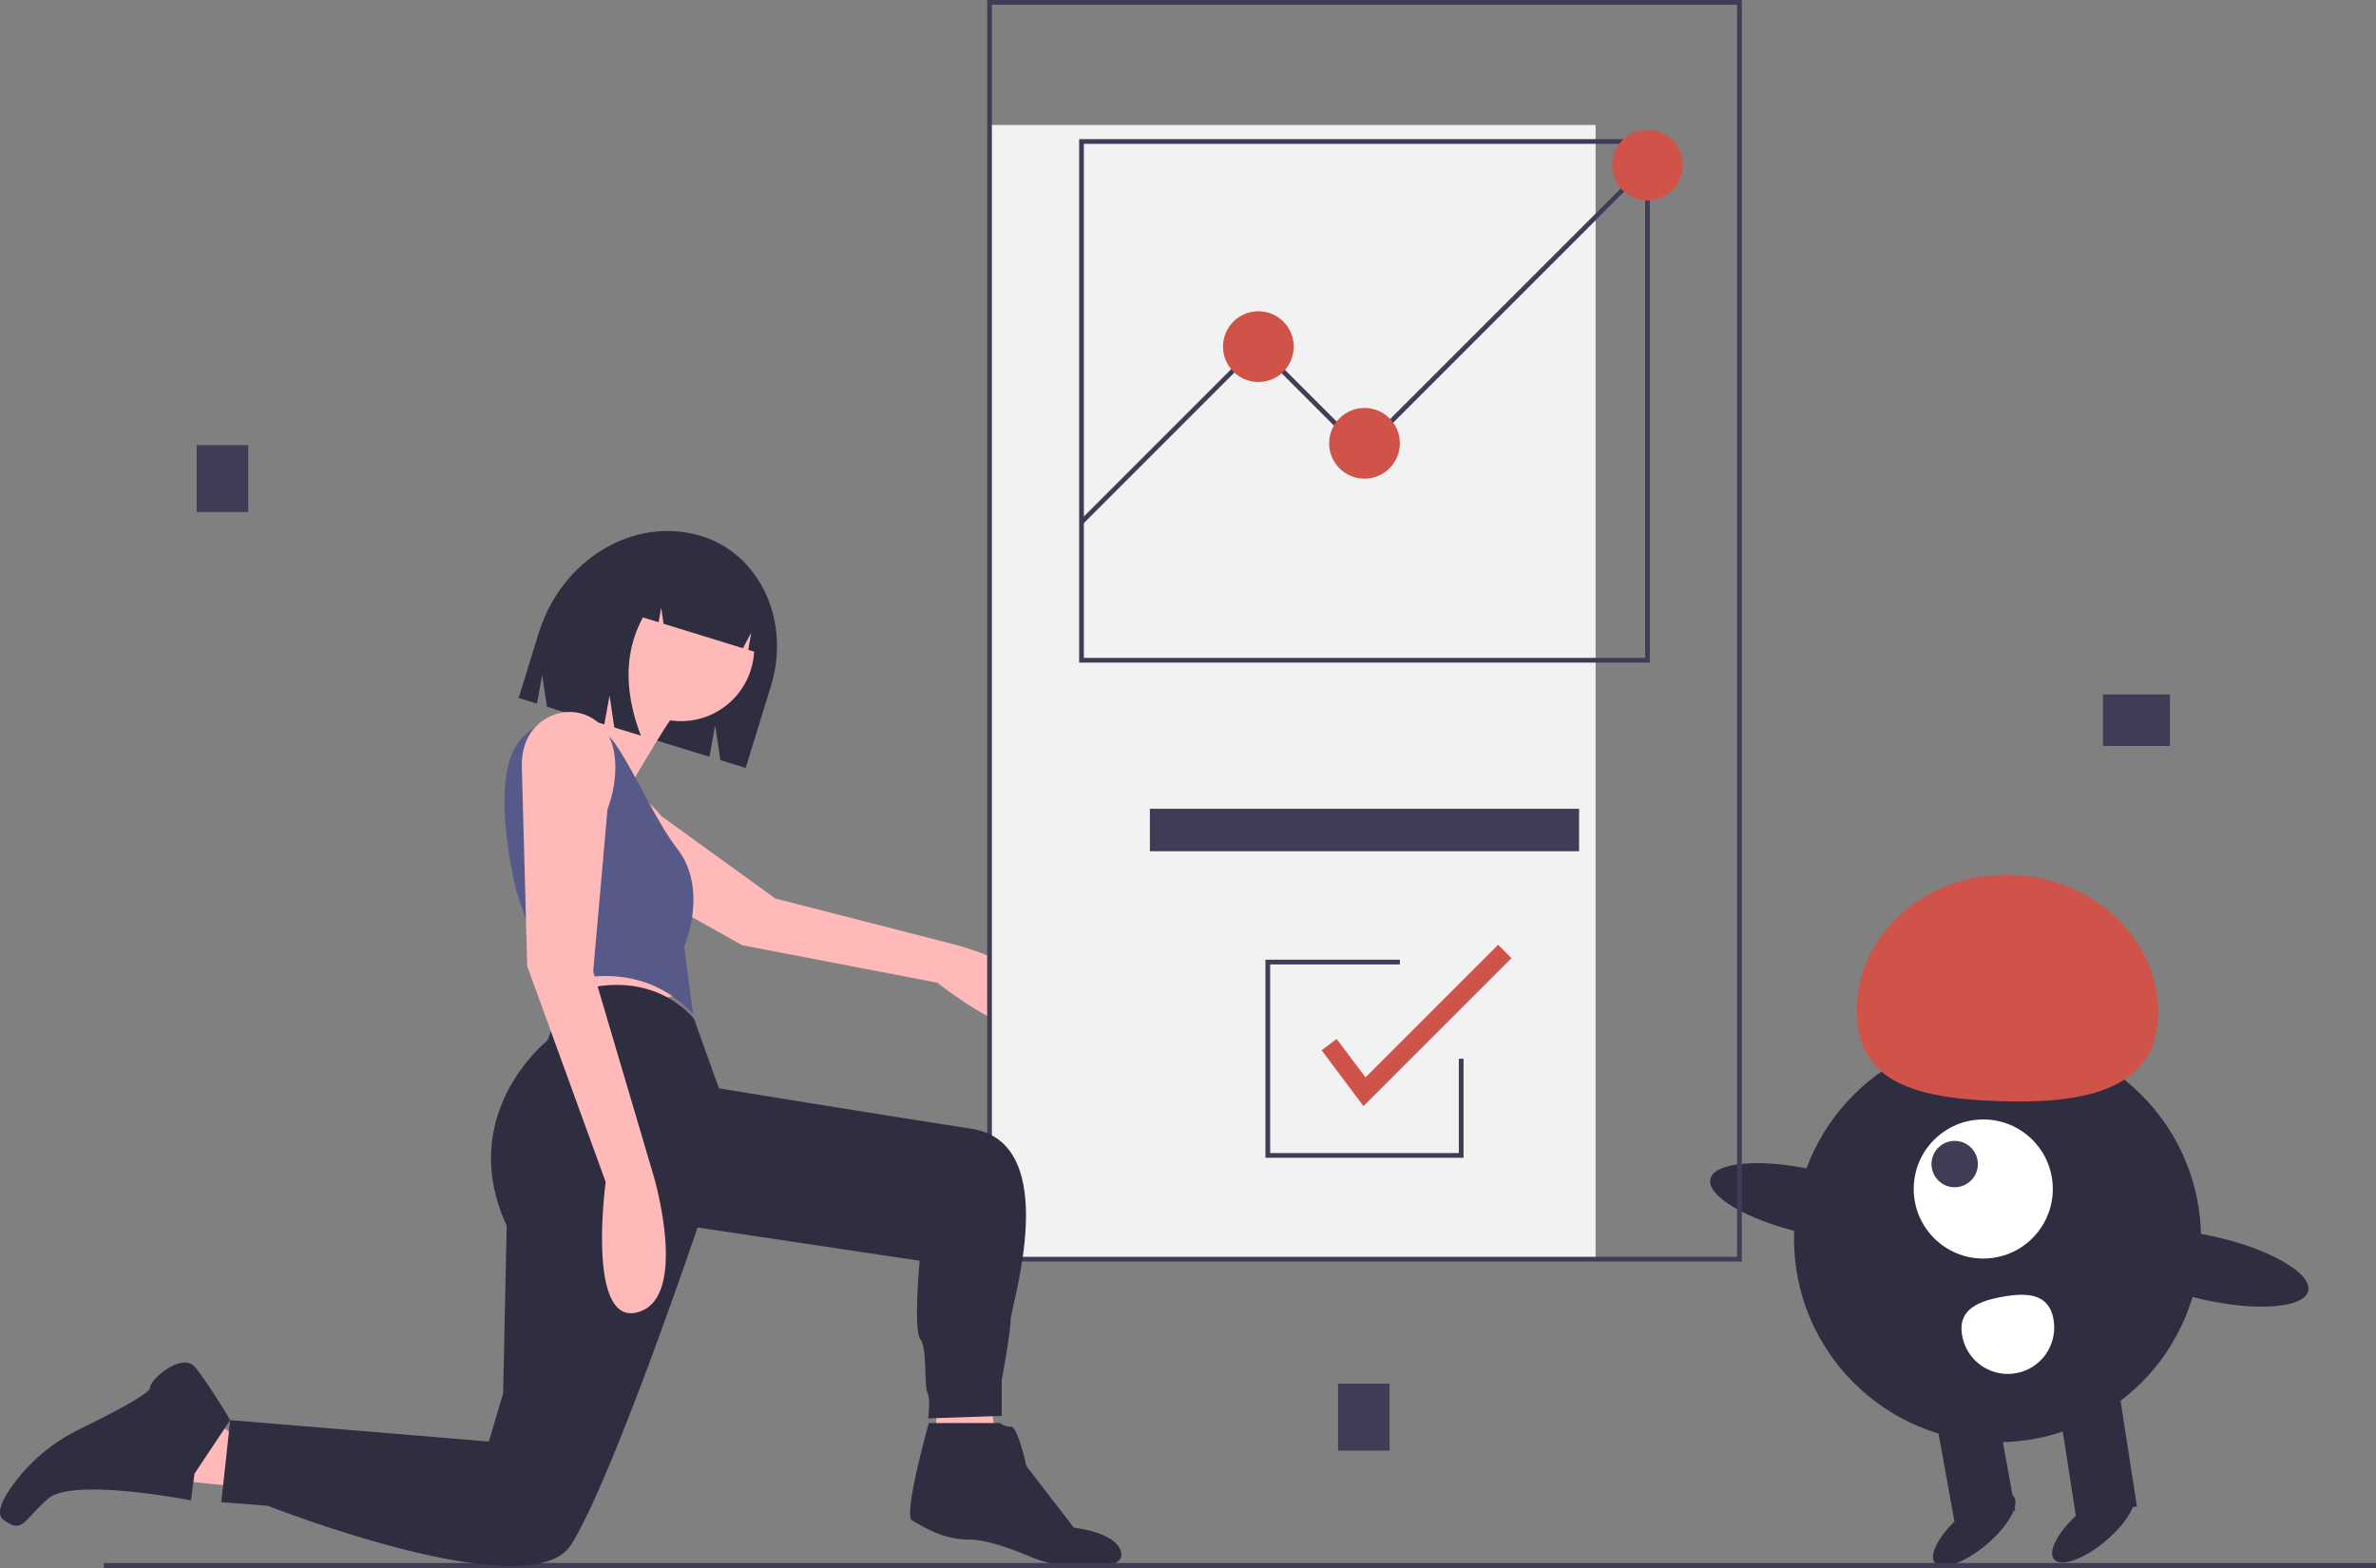 <svg id="b0aebea8-1e8f-45ac-97f3-8a58c1a50945" data-name="Layer 1" xmlns="http://www.w3.org/2000/svg" width="1007.529" height="665.082" viewBox="0 0 1007.529 665.082"><rect x="0" y="0" width="1007.529" height="665.082" fill="#808080" stroke="none"/><title>team_collaboration</title><rect x="83.401" y="188.773" width="21.846" height="28.4" fill="#3f3d56"/><rect x="567.401" y="586.773" width="21.846" height="28.4" fill="#3f3d56"/><rect x="991.267" y="408.694" width="21.846" height="28.4" transform="translate(1328.849 -696.756) rotate(90)" fill="#3f3d56"/><circle cx="847.031" cy="525.346" r="86.292" fill="#2f2e41"/><polygon points="880.36 643.515 906.156 638.845 897.789 584.981 871.993 589.651 880.36 643.515" fill="#2f2e41"/><rect x="920.61" y="713.739" width="26.215" height="46.969" transform="translate(1887.591 1178.871) rotate(169.739)" fill="#2f2e41"/><ellipse cx="933.402" cy="766.142" rx="21.846" ry="8.192" transform="translate(-370.255 667.265) rotate(-40.261)" fill="#2f2e41"/><ellipse cx="983.92" cy="764.643" rx="21.846" ry="8.192" transform="translate(-357.32 699.558) rotate(-40.261)" fill="#2f2e41"/><circle cx="840.99" cy="504.238" r="29.492" fill="#fff"/><circle cx="828.869" cy="493.667" r="9.831" fill="#3f3d56"/><path d="M1011.339,548.928c1.298-31.947-26.236-59.006-61.498-60.438s-64.899,23.304-66.197,55.251,23.214,39.205,58.476,40.638S1010.041,580.875,1011.339,548.928Z" transform="translate(-96.235 -117.459)" fill="#d0534a"/><ellipse cx="863.588" cy="627.084" rx="13.545" ry="43.146" transform="translate(-36.825 1211.278) rotate(-77.09)" fill="#2f2e41"/><ellipse cx="1032.976" cy="655.253" rx="13.545" ry="43.146" transform="translate(67.262 1398.26) rotate(-77.09)" fill="#2f2e41"/><path d="M966.967,676.812a19.662,19.662,0,1,1-38.694,7.005c-1.934-10.685,6.327-14.466,17.012-16.4S965.033,666.127,966.967,676.812Z" transform="translate(-96.235 -117.459)" fill="#fff"/><polygon points="398.526 582.508 395.526 621.508 424.526 624.508 417.526 577.508 398.526 582.508" fill="#ffb9b9"/><path d="M393.723,344.814l0,0c24.719,7.617,37.905,36.031,29.451,63.464l-10.74,34.854-10.719-3.303-2.226-14.826-2.428,13.392-68.9-21.232-2.024-13.478-2.207,12.174-7.757-2.391,8.433-27.366C334.332,354.533,365.277,336.048,393.723,344.814Z" transform="translate(-96.235 -117.459)" fill="#2f2e41"/><path d="M355.331,449.425a16.232,16.232,0,0,0-18.852,14.93c-.431,6.043,1.655,13.117,11.022,18.356,20.008,11.19,63.396,35.585,63.396,35.585l82.784,15.899s41.833,33.381,47.075,14.395S501.06,518.012,501.06,518.012l-76.054-19.505-48.461-35.052S367.665,451.602,355.331,449.425Z" transform="translate(-96.235 -117.459)" fill="#ffb9b9"/><polygon points="232.636 409.747 240.956 433.196 290.881 421.093 278.021 403.695 232.636 409.747" fill="#ffb9b9"/><polygon points="99.125 630.247 61.304 626.464 87.779 600.746 106.69 613.605 99.125 630.247" fill="#ffb9b9"/><circle cx="288.744" cy="274.77" r="31.063" fill="#ffb9b9"/><path d="M360.641,397.099s-17.398,20.424-26.475,23.449-31.77,31.77-20.424,50.681,52.95-4.539,52.95-4.539l-1.513-18.911s17.398-30.257,21.18-32.527S360.641,397.099,360.641,397.099Z" transform="translate(-96.235 -117.459)" fill="#ffb9b9"/><path d="M357.617,433.621c-11.566-17.413-38.393-14.298-45.047,5.519q-.178.529-.34,1.076c-6.051,20.424,3.026,55.22,3.026,55.22L328.871,536.283s35.552-16.642,61.271,11.346L386.36,518.885s10.59-24.206-3.026-41.604C374.669,466.209,366.616,447.171,357.617,433.621Z" transform="translate(-96.235 -117.459)" fill="#575a89"/><path d="M178.719,742.411l-1.513,11.346s-49.925-9.834-60.515-.756-10.59,15.129-18.911,9.077c-3.536-2.572-.514-8.833,4.13-15.182a76.424,76.424,0,0,1,28.166-23.387c12.484-6.112,29.731-14.993,29.731-17.407,0-3.782,13.616-15.129,18.911-9.077s15.129,22.693,15.129,22.693Z" transform="translate(-96.235 -117.459)" fill="#2f2e41"/><path d="M490.092,720.968s-11.088,39.311-7.056,41.327,12.096,8.064,24.191,8.064c7.147,0,17.814,3.871,25.345,7.039a61.095,61.095,0,0,0,27.847,4.79c6.349-.437,11.747-1.926,11.318-5.781-1.008-9.072-20.159-11.088-20.159-11.088L531.419,739.111s-3.528-16.632-6.552-16.632a6.622,6.622,0,0,1-4.536-1.512Z" transform="translate(-96.235 -117.459)" fill="#2f2e41"/><path d="M376.782,354.576a24.563,24.563,0,0,1,21.434-3.744l.879.271c16.943,5.221,25.953,24.785,20.125,43.696l0,0-5.677-1.749,1.234-7.261-3.495,6.564-33.67-10.376-1.002-6.773-1.114,6.121-6.624-2.041q-11.732,21.597-.868,50.157l-11.284-3.477-2.003-13.546-2.228,12.243-21.509-6.628,4.138-28.462C341.386,369.23,358.518,355.625,376.782,354.576Z" transform="translate(-96.235 -117.459)" fill="#2f2e41"/><rect x="419.608" y="53" width="257" height="481" fill="#f2f2f2"/><path d="M834.843,652.459h-320v-535h320Zm-318-2h316v-531h-316Z" transform="translate(-96.235 -117.459)" fill="#3f3d56"/><rect x="44.019" y="662.841" width="963.51" height="2.241" fill="#3f3d56"/><path d="M795.843,398.459h-242v-222h242Zm-240-2h238v-218h-238Z" transform="translate(-96.235 -117.459)" fill="#3f3d56"/><polygon points="459.315 222.139 457.901 220.725 533.324 145.302 577.608 189.586 697.401 69.793 698.815 71.207 577.608 192.414 533.324 148.13 459.315 222.139" fill="#3f3d56"/><circle cx="533.608" cy="147" r="15" fill="#d0534a"/><circle cx="578.608" cy="188" r="15" fill="#d0534a"/><circle cx="698.608" cy="70" r="15" fill="#d0534a"/><rect x="487.608" y="343" width="182" height="18" fill="#3f3d56"/><polygon points="620.608 491 536.608 491 536.608 407 593.608 407 593.608 409 538.608 409 538.608 489 618.608 489 618.608 449 620.608 449 620.608 491" fill="#3f3d56"/><polygon points="578.175 469.09 560.408 445.4 566.808 440.6 579.041 456.91 635.28 400.672 640.936 406.328 578.175 469.09" fill="#d0534a"/><path d="M390.52,549.52s-18.154-24.206-55.22-9.834l-6.808,18.911s-39.334,31.014-17.398,78.669L309.582,708.371l-6.051,20.424-109.683-9.077-3.782,34.796L209.733,756.026s111.196,43.873,128.593,16.642S392.033,638.023,392.033,638.023l94.182,14.103s-2.756,29.475.269,33.257,1.513,19.667,3.026,22.693.252,10.891.252,10.891l31.249-1.032V702.807s3.782-20.424,3.782-25.719,22.693-74.887-16.642-80.938-107.041-17.129-107.041-17.129Z" transform="translate(-96.235 -117.459)" fill="#2f2e41"/><path d="M355.179,431.285a18.753,18.753,0,0,0-25.979-9.852c-6.249,3.153-12.029,9.413-11.675,21.809.756,26.475,2.269,83.964,2.269,83.964l33.283,91.528s-8.321,61.271,13.616,55.22,6.808-57.489,6.808-57.489L347.782,529.475l6.051-68.835S360.328,444.808,355.179,431.285Z" transform="translate(-96.235 -117.459)" fill="#ffb9b9"/></svg>
